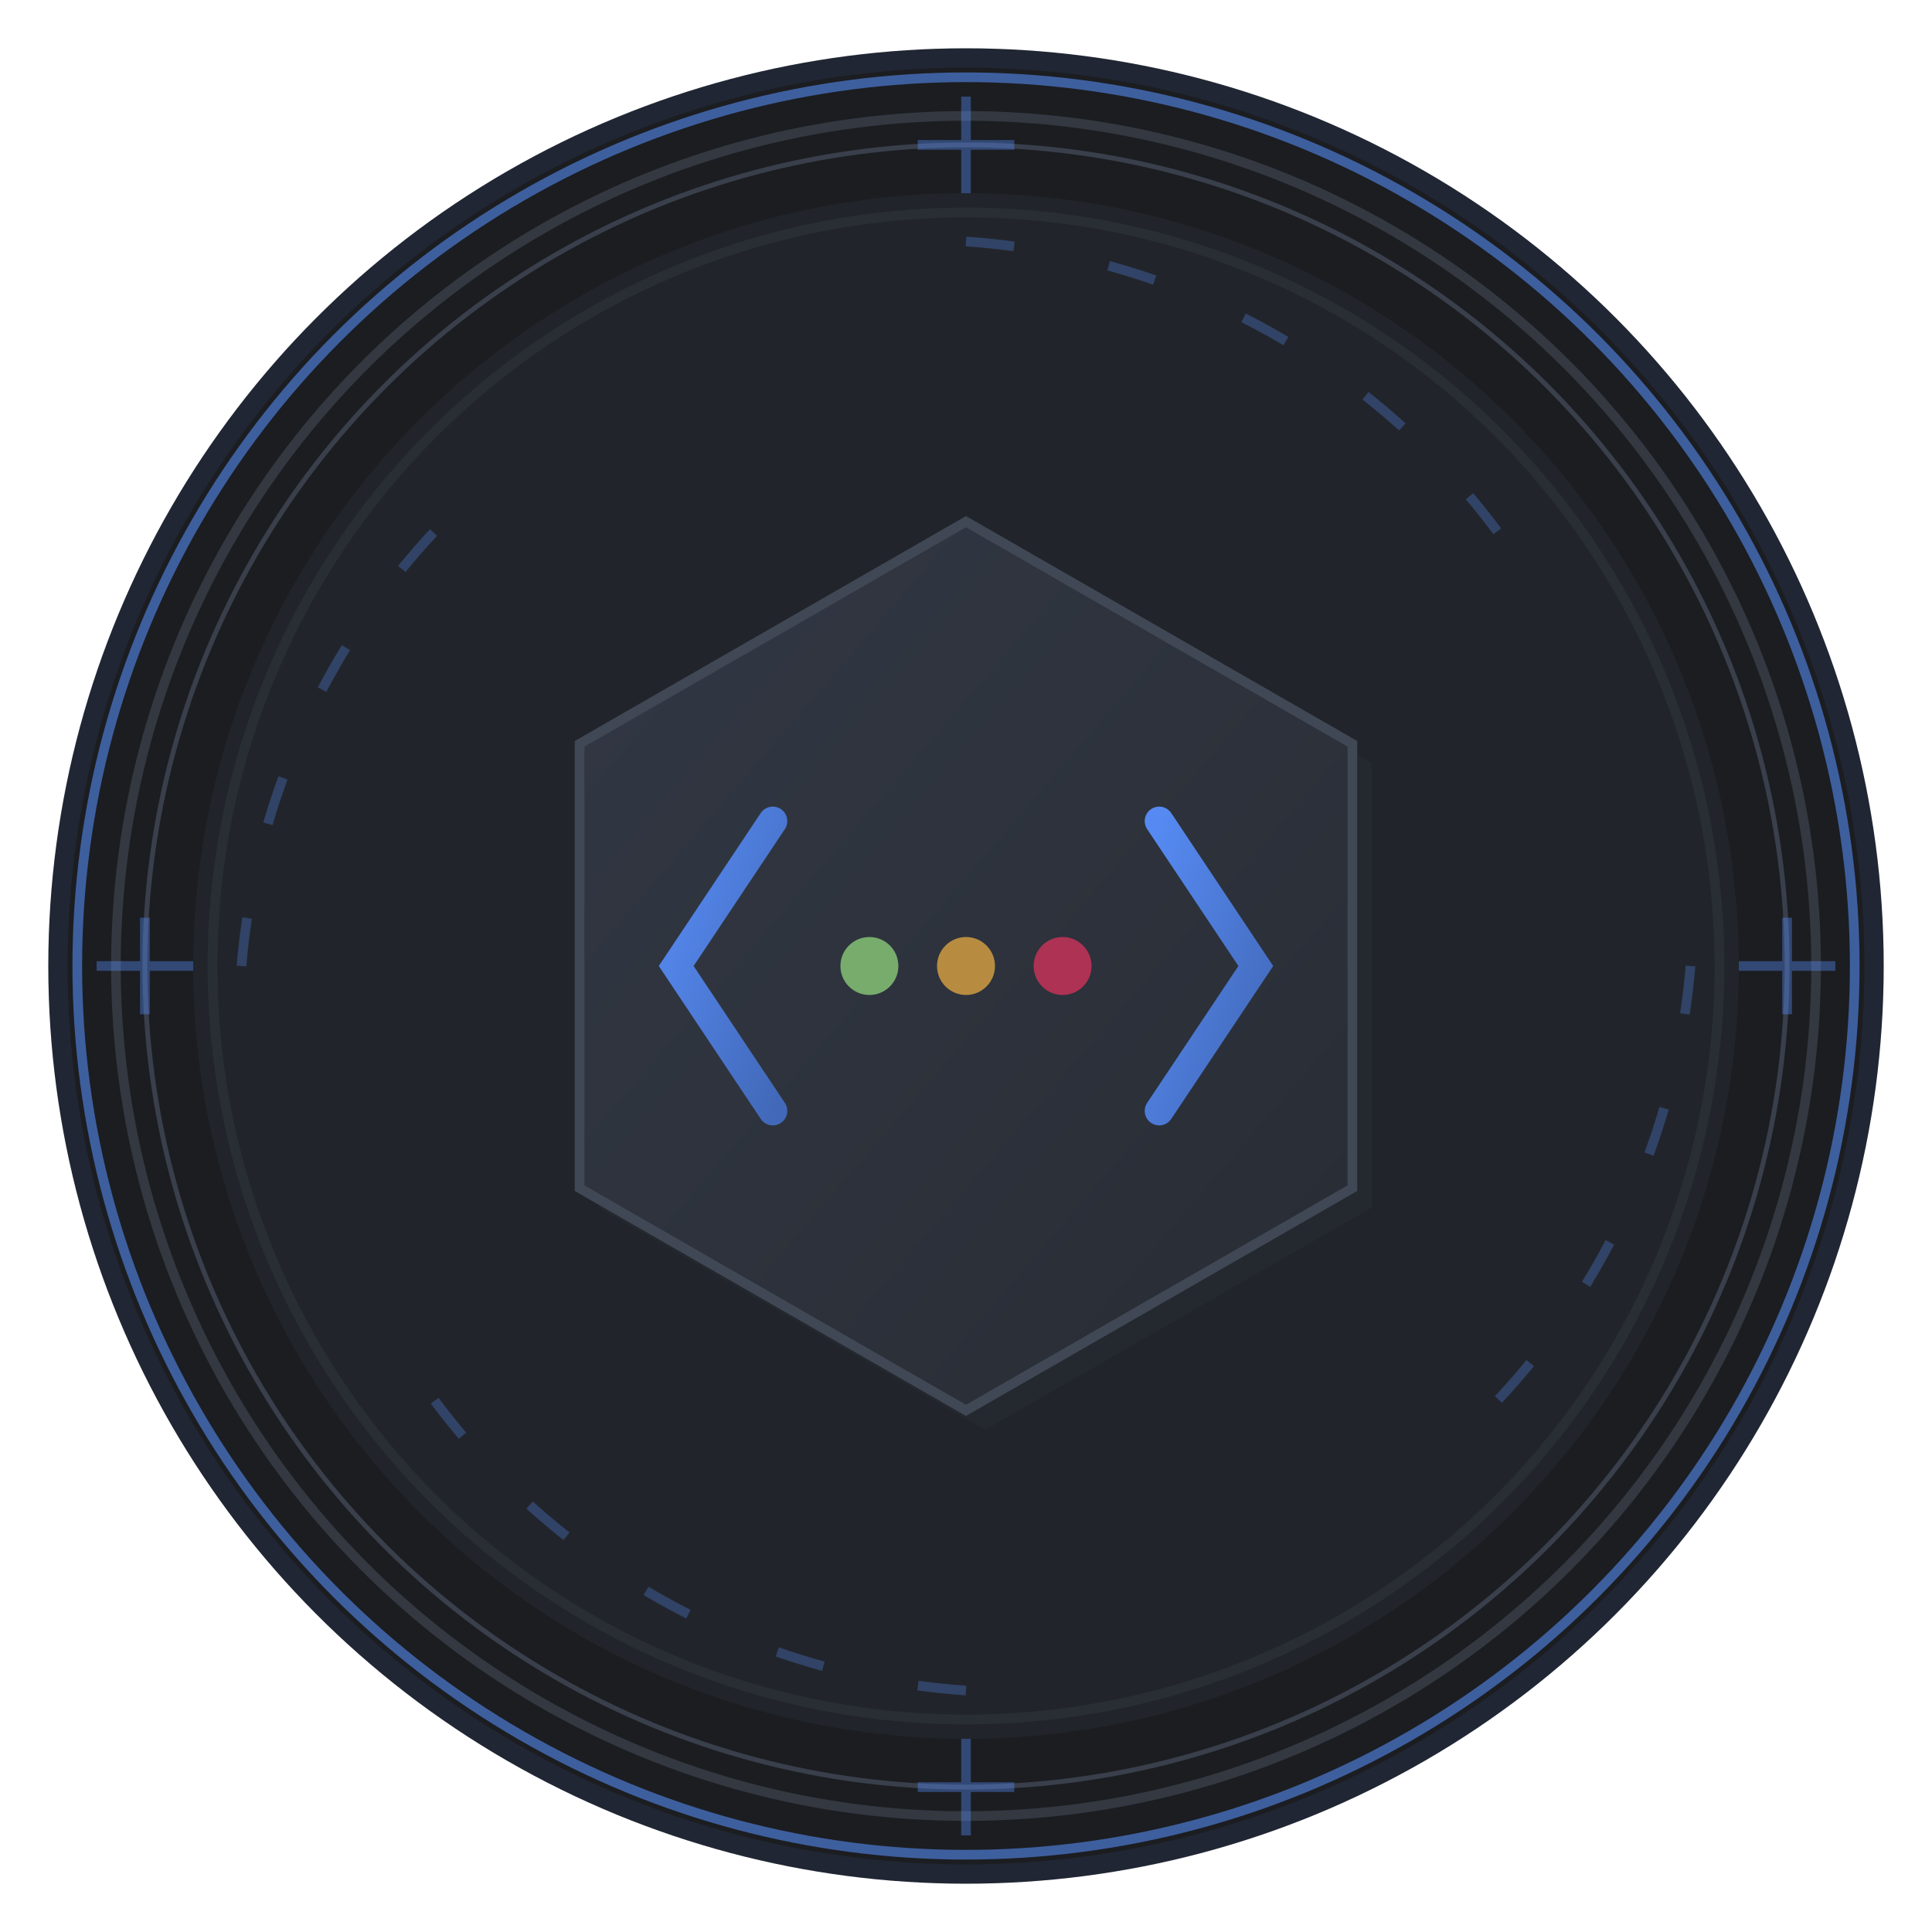 <svg viewBox="0 0 200 200" xmlns="http://www.w3.org/2000/svg">
  <!-- Gradient definitions -->
  <defs>
    <linearGradient id="blueGradient" x1="0%" y1="0%" x2="100%" y2="100%">
      <stop offset="0%" style="stop-color:#568AF2;stop-opacity:1" />
      <stop offset="100%" style="stop-color:#4269b9;stop-opacity:1" />
    </linearGradient>

    <linearGradient id="darkGradient" x1="0%" y1="0%" x2="100%" y2="100%">
      <stop offset="0%" style="stop-color:#323844;stop-opacity:1" />
      <stop offset="100%" style="stop-color:#282c34;stop-opacity:1" />
    </linearGradient>

    <radialGradient id="glowGradient">
      <stop offset="0%" style="stop-color:#568AF2;stop-opacity:0.8" />
      <stop offset="50%" style="stop-color:#568AF2;stop-opacity:0.3" />
      <stop offset="100%" style="stop-color:#568AF2;stop-opacity:0" />
    </radialGradient>

    <filter id="glow">
      <feGaussianBlur stdDeviation="3" result="coloredBlur"/>
      <feMerge>
        <feMergeNode in="coloredBlur"/>
        <feMergeNode in="SourceGraphic"/>
      </feMerge>
    </filter>

    <filter id="outerGlow">
      <feGaussianBlur stdDeviation="2" result="coloredBlur"/>
      <feMerge>
        <feMergeNode in="coloredBlur"/>
        <feMergeNode in="SourceGraphic"/>
      </feMerge>
    </filter>
  </defs>

  <!-- Background base -->
  <circle cx="100" cy="100" r="95" fill="#1b1d21"/>

  <!-- Tron disc rings -->
  <g>
    <!-- Outer glowing ring -->
    <circle cx="100" cy="100" r="94" fill="none" stroke="#568AF2" stroke-width="2" opacity="0.3" filter="url(#outerGlow)"/>
    <circle cx="100" cy="100" r="92" fill="none" stroke="#568AF2" stroke-width="1" opacity="0.6"/>

    <!-- Inner rings -->
    <circle cx="100" cy="100" r="88" fill="none" stroke="#333841" stroke-width="1"/>
    <circle cx="100" cy="100" r="85" fill="none" stroke="#414855" stroke-width="0.5" opacity="0.8"/>

    <!-- Circuit patterns -->
    <g stroke="#568AF2" stroke-width="1" fill="none" opacity="0.4">
      <!-- Top circuit line -->
      <path d="M 100 10 L 100 20 M 95 15 L 105 15" />
      <!-- Right circuit line -->
      <path d="M 190 100 L 180 100 M 185 95 L 185 105" />
      <!-- Bottom circuit line -->
      <path d="M 100 190 L 100 180 M 95 185 L 105 185" />
      <!-- Left circuit line -->
      <path d="M 10 100 L 20 100 M 15 95 L 15 105" />
    </g>

    <!-- Diagonal circuit accents -->
    <g stroke="#414855" stroke-width="0.5" fill="none" opacity="0.6">
      <path d="M 45 45 L 55 55 M 50 45 L 45 50" />
      <path d="M 155 45 L 145 55 M 150 45 L 155 50" />
      <path d="M 155 155 L 145 145 M 150 155 L 155 150" />
      <path d="M 45 155 L 55 145 M 50 155 L 45 150" />
    </g>

    <!-- Inner disc -->
    <circle cx="100" cy="100" r="80" fill="#21252b"/>
    <circle cx="100" cy="100" r="78" fill="none" stroke="#333841" stroke-width="1" opacity="0.5"/>
  </g>

  <!-- Inner hexagon -->
  <g transform="translate(100, 100)">
    <!-- Shadow hexagon -->
    <path d="M -40 -23 L -40 23 L 0 46 L 40 23 L 40 -23 L 0 -46 Z"
          fill="#282c34"
          transform="translate(2, 2)"
          opacity="0.5"/>

    <!-- Main hexagon -->
    <path d="M -40 -23 L -40 23 L 0 46 L 40 23 L 40 -23 L 0 -46 Z"
          fill="url(#darkGradient)"
          stroke="#414855"
          stroke-width="1"/>

    <!-- Code brackets symbol -->
    <g fill="none" stroke="url(#blueGradient)" stroke-width="3" stroke-linecap="round" filter="url(#glow)">
      <!-- Left bracket -->
      <path d="M -20 -15 L -30 0 L -20 15" />
      <!-- Right bracket -->
      <path d="M 20 -15 L 30 0 L 20 15" />
    </g>

    <!-- Center accent dots -->
    <circle cx="-10" cy="0" r="3" fill="#89ca78" opacity="0.8"/>
    <circle cx="0" cy="0" r="3" fill="#d9a343" opacity="0.8"/>
    <circle cx="10" cy="0" r="3" fill="#cd3359" opacity="0.8"/>
  </g>

  <!-- Arc segments for additional Tron effect -->
  <g fill="none" stroke="#568AF2" stroke-width="1" opacity="0.3">
    <path d="M 100 25 A 75 75 0 0 1 155 55" stroke-dasharray="5,10"/>
    <path d="M 175 100 A 75 75 0 0 1 155 145" stroke-dasharray="5,10"/>
    <path d="M 100 175 A 75 75 0 0 1 45 145" stroke-dasharray="5,10"/>
    <path d="M 25 100 A 75 75 0 0 1 45 55" stroke-dasharray="5,10"/>
  </g>
</svg>